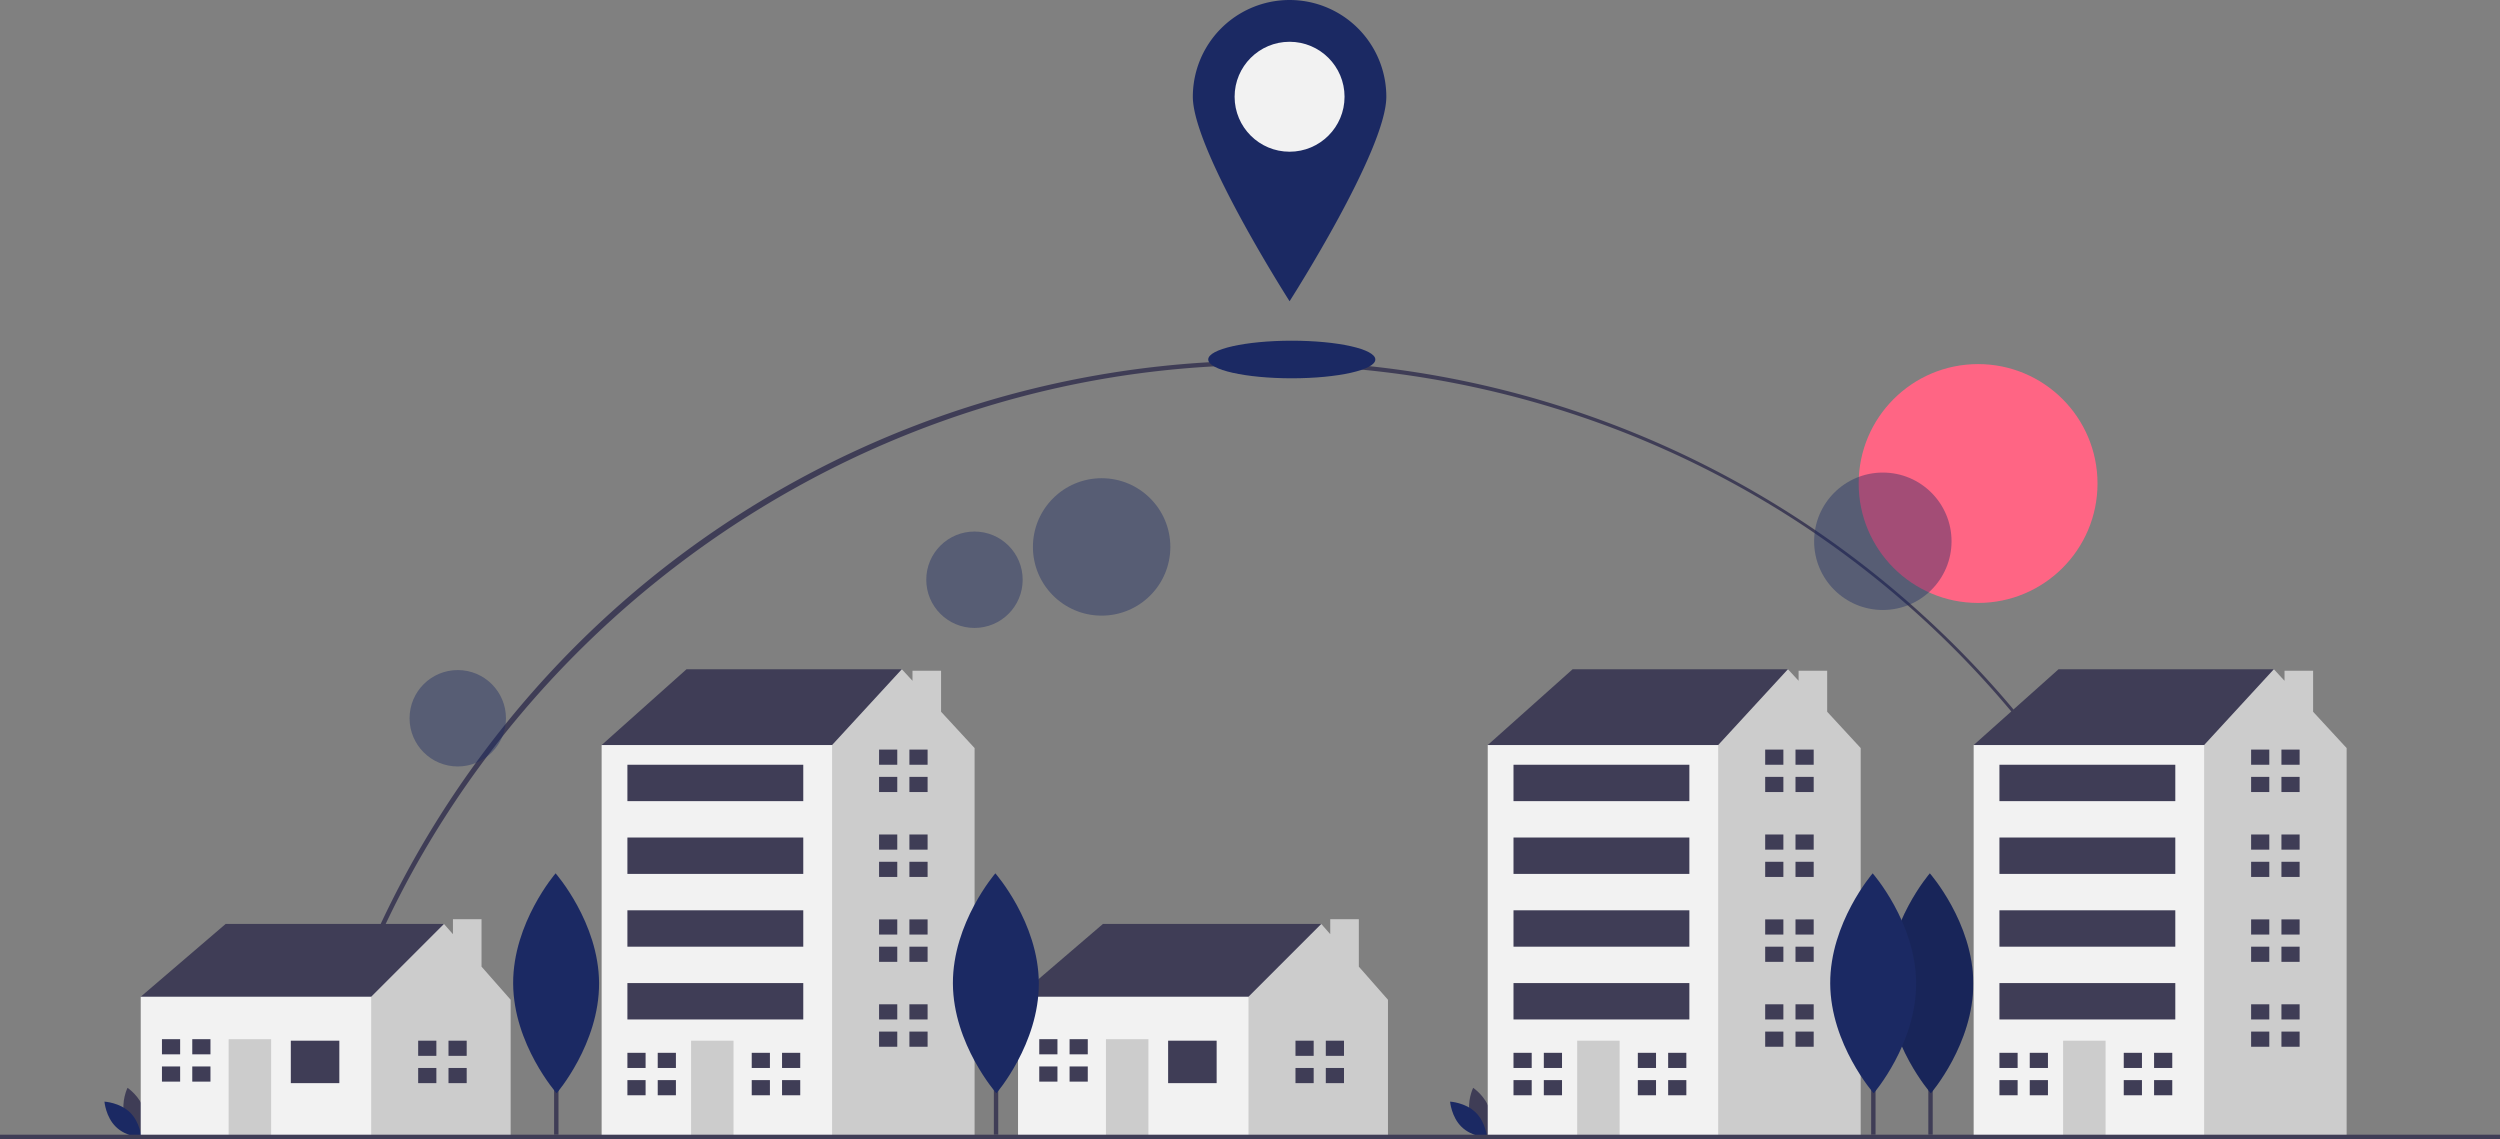 <svg id="7a1ab291-1df7-4f9d-8400-15b69e9d2acc" xmlns="http://www.w3.org/2000/svg" data-name="Layer 1" width="1137"
     height="518.057" viewBox="0 0 1137 518.057">
  <rect x="0" y="0" width="1137" height="518.057" fill="#808080" stroke="none"/>
  <title>best place</title>
  <path
    d="M175.764,701.583l-1.951-.439c21.756-96.751,76.43-184.609,153.951-247.392A444.114,444.114,0,0,1,1039.919,699.963l-1.949.443C991.916,498.197,814.695,356.972,607,356.972,402.026,356.972,220.666,501.901,175.764,701.583Z"
    transform="translate(-31.5 -190.972)" fill="#3f3d56"/>
  <circle cx="899.633" cy="219.903" r="54.315" fill="#ff6584"/>
  <rect x="877" y="437.057" width="2" height="79" fill="#3f3d56"/>
  <path
    d="M928.958,638.096c.127,27.624-19.308,50.108-19.308,50.108s-19.642-22.304-19.769-49.928,19.308-50.108,19.308-50.108S928.83,610.472,928.958,638.096Z"
    transform="translate(-31.5 -190.972)" fill="#1b2963"/>
  <path
    d="M928.958,638.096c.127,27.624-19.308,50.108-19.308,50.108s-19.642-22.304-19.769-49.928,19.308-50.108,19.308-50.108S928.83,610.472,928.958,638.096Z"
    transform="translate(-31.5 -190.972)" opacity="0.1"/>
  <circle cx="501.022" cy="248.742" r="31.248" fill="#1b2963" opacity="0.4"/>
  <circle cx="443.19" cy="263.666" r="21.92" fill="#1b2963" opacity="0.4"/>
  <circle cx="208.19" cy="326.666" r="21.92" fill="#1b2963" opacity="0.4"/>
  <circle cx="856.312" cy="246.171" r="31.248" fill="#1b2963" opacity="0.4"/>
  <path
    d="M88.131,698.244c1.694,6.262,7.496,10.14,7.496,10.14s3.056-6.274,1.362-12.536-7.496-10.14-7.496-10.14S86.437,691.982,88.131,698.244Z"
    transform="translate(-31.5 -190.972)" fill="#3f3d56"/>
  <path
    d="M90.62,696.898c4.648,4.525,5.216,11.481,5.216,11.481s-6.968-.38-11.617-4.905-5.216-11.481-5.216-11.481S85.972,692.374,90.62,696.898Z"
    transform="translate(-31.5 -190.972)" fill="#1b2963"/>
  <path
    d="M700.131,698.244c1.694,6.262,7.496,10.14,7.496,10.14s3.056-6.274,1.362-12.536-7.496-10.14-7.496-10.14S698.437,691.982,700.131,698.244Z"
    transform="translate(-31.5 -190.972)" fill="#3f3d56"/>
  <path
    d="M702.62,696.898c4.648,4.525,5.216,11.481,5.216,11.481s-6.968-.38-11.617-4.905-5.216-11.481-5.216-11.481S697.971,692.374,702.62,696.898Z"
    transform="translate(-31.5 -190.972)" fill="#1b2963"/>
  <polygon
    points="68.137 460.203 64 453.308 102.614 420.21 201.908 420.21 201.908 429.863 166.052 468.478 124.679 476.752 68.137 460.203"
    fill="#3f3d56"/>
  <polygon
    points="219 439.633 219 418.056 206 418.056 206 424.86 201.908 420.21 168.81 453.308 163.293 458.824 156.398 486.406 168.81 516.745 232.247 516.745 232.247 454.687 219 439.633"
    fill="#ccc"/>
  <rect x="64" y="453.308" width="104.81" height="63.438" fill="#f2f2f2"/>
  <rect x="132.264" y="473.304" width="22.065" height="19.307" fill="#3f3d56"/>
  <rect x="103.993" y="472.615" width="19.307" height="44.13" fill="#ccc"/>
  <polygon points="81.928 479.51 81.928 472.615 73.654 472.615 73.654 479.51 81.238 479.51 81.928 479.51"
           fill="#3f3d56"/>
  <polygon points="81.238 485.026 73.654 485.026 73.654 491.922 81.928 491.922 81.928 485.026 81.238 485.026"
           fill="#3f3d56"/>
  <rect x="87.444" y="472.615" width="8.274" height="6.895" fill="#3f3d56"/>
  <rect x="87.444" y="485.026" width="8.274" height="6.895" fill="#3f3d56"/>
  <polygon points="198.46 480.2 198.46 473.304 190.185 473.304 190.185 480.2 197.77 480.2 198.46 480.2" fill="#3f3d56"/>
  <polygon points="197.77 485.716 190.185 485.716 190.185 492.611 198.46 492.611 198.46 485.716 197.77 485.716"
           fill="#3f3d56"/>
  <rect x="203.976" y="473.304" width="8.274" height="6.895" fill="#3f3d56"/>
  <rect x="203.976" y="485.716" width="8.274" height="6.895" fill="#3f3d56"/>
  <polygon
    points="467.137 460.203 463 453.308 501.614 420.21 600.908 420.21 600.908 429.863 565.052 468.478 523.679 476.752 467.137 460.203"
    fill="#3f3d56"/>
  <polygon
    points="618 439.633 618 418.056 605 418.056 605 424.86 600.908 420.21 567.81 453.308 562.293 458.824 555.398 486.406 567.81 516.745 631.247 516.745 631.247 454.687 618 439.633"
    fill="#ccc"/>
  <rect x="463" y="453.308" width="104.81" height="63.438" fill="#f2f2f2"/>
  <rect x="531.264" y="473.304" width="22.065" height="19.307" fill="#3f3d56"/>
  <rect x="502.993" y="472.615" width="19.307" height="44.13" fill="#ccc"/>
  <polygon points="480.928 479.51 480.928 472.615 472.654 472.615 472.654 479.51 480.238 479.51 480.928 479.51"
           fill="#3f3d56"/>
  <polygon points="480.238 485.026 472.654 485.026 472.654 491.922 480.928 491.922 480.928 485.026 480.238 485.026"
           fill="#3f3d56"/>
  <rect x="486.444" y="472.615" width="8.274" height="6.895" fill="#3f3d56"/>
  <rect x="486.444" y="485.026" width="8.274" height="6.895" fill="#3f3d56"/>
  <polygon points="597.46 480.2 597.46 473.304 589.185 473.304 589.185 480.2 596.77 480.2 597.46 480.2" fill="#3f3d56"/>
  <polygon points="596.77 485.716 589.185 485.716 589.185 492.611 597.46 492.611 597.46 485.716 596.77 485.716"
           fill="#3f3d56"/>
  <rect x="602.976" y="473.304" width="8.274" height="6.895" fill="#3f3d56"/>
  <rect x="602.976" y="485.716" width="8.274" height="6.895" fill="#3f3d56"/>
  <polygon
    points="280.515 344.361 273.62 338.844 312.234 304.367 410.148 304.367 410.148 334.707 346.711 377.459 280.515 344.361"
    fill="#3f3d56"/>
  <polygon
    points="428 323.707 428 305.056 415 305.056 415 309.624 410.148 304.367 378.429 338.844 366.018 347.119 346.773 487.722 375.796 516.745 443.246 516.745 443.246 340.223 428 323.707"
    fill="#ccc"/>
  <rect x="273.62" y="338.844" width="104.81" height="177.901" fill="#f2f2f2"/>
  <rect x="314.302" y="473.304" width="19.307" height="43.441" fill="#ccc"/>
  <polygon points="293.616 485.716 293.616 478.821 285.342 478.821 285.342 485.716 292.927 485.716 293.616 485.716"
           fill="#3f3d56"/>
  <polygon points="292.927 491.232 285.342 491.232 285.342 498.128 293.616 498.128 293.616 491.232 292.927 491.232"
           fill="#3f3d56"/>
  <rect x="299.132" y="478.821" width="8.274" height="6.895" fill="#3f3d56"/>
  <rect x="299.132" y="491.232" width="8.274" height="6.895" fill="#3f3d56"/>
  <polygon points="350.158 485.716 350.158 478.821 341.884 478.821 341.884 485.716 349.469 485.716 350.158 485.716"
           fill="#3f3d56"/>
  <polygon points="349.469 491.232 341.884 491.232 341.884 498.128 350.158 498.128 350.158 491.232 349.469 491.232"
           fill="#3f3d56"/>
  <rect x="355.675" y="478.821" width="8.274" height="6.895" fill="#3f3d56"/>
  <rect x="355.675" y="491.232" width="8.274" height="6.895" fill="#3f3d56"/>
  <polygon points="408.079 347.808 408.079 340.913 399.805 340.913 399.805 347.808 407.39 347.808 408.079 347.808"
           fill="#3f3d56"/>
  <polygon points="407.39 353.325 399.805 353.325 399.805 360.22 408.079 360.22 408.079 353.325 407.39 353.325"
           fill="#3f3d56"/>
  <rect x="413.596" y="340.913" width="8.274" height="6.895" fill="#3f3d56"/>
  <rect x="413.596" y="353.325" width="8.274" height="6.895" fill="#3f3d56"/>
  <polygon points="408.079 386.423 408.079 379.527 399.805 379.527 399.805 386.423 407.39 386.423 408.079 386.423"
           fill="#3f3d56"/>
  <polygon points="407.39 391.939 399.805 391.939 399.805 398.834 408.079 398.834 408.079 391.939 407.39 391.939"
           fill="#3f3d56"/>
  <rect x="413.596" y="379.527" width="8.274" height="6.895" fill="#3f3d56"/>
  <rect x="413.596" y="391.939" width="8.274" height="6.895" fill="#3f3d56"/>
  <polygon points="408.079 425.037 408.079 418.141 399.805 418.141 399.805 425.037 407.39 425.037 408.079 425.037"
           fill="#3f3d56"/>
  <polygon points="407.39 430.553 399.805 430.553 399.805 437.448 408.079 437.448 408.079 430.553 407.39 430.553"
           fill="#3f3d56"/>
  <rect x="413.596" y="418.141" width="8.274" height="6.895" fill="#3f3d56"/>
  <rect x="413.596" y="430.553" width="8.274" height="6.895" fill="#3f3d56"/>
  <polygon points="408.079 463.651 408.079 456.755 399.805 456.755 399.805 463.651 407.39 463.651 408.079 463.651"
           fill="#3f3d56"/>
  <polygon points="407.39 469.167 399.805 469.167 399.805 476.062 408.079 476.062 408.079 469.167 407.39 469.167"
           fill="#3f3d56"/>
  <rect x="413.596" y="456.755" width="8.274" height="6.895" fill="#3f3d56"/>
  <rect x="413.596" y="469.167" width="8.274" height="6.895" fill="#3f3d56"/>
  <rect x="285.342" y="347.808" width="79.986" height="16.549" fill="#3f3d56"/>
  <rect x="285.342" y="380.906" width="79.986" height="16.549" fill="#3f3d56"/>
  <rect x="285.342" y="414.004" width="79.986" height="16.549" fill="#3f3d56"/>
  <rect x="285.342" y="447.102" width="79.986" height="16.549" fill="#3f3d56"/>
  <polygon
    points="683.515 344.361 676.62 338.844 715.234 304.367 813.148 304.367 813.148 334.707 749.711 377.459 683.515 344.361"
    fill="#3f3d56"/>
  <polygon
    points="831 323.707 831 305.056 818 305.056 818 309.624 813.148 304.367 781.429 338.844 769.018 347.119 749.773 487.722 778.796 516.745 846.246 516.745 846.246 340.223 831 323.707"
    fill="#ccc"/>
  <rect x="676.62" y="338.844" width="104.81" height="177.901" fill="#f2f2f2"/>
  <rect x="717.302" y="473.304" width="19.307" height="43.441" fill="#ccc"/>
  <polygon points="696.616 485.716 696.616 478.821 688.342 478.821 688.342 485.716 695.927 485.716 696.616 485.716"
           fill="#3f3d56"/>
  <polygon points="695.927 491.232 688.342 491.232 688.342 498.128 696.616 498.128 696.616 491.232 695.927 491.232"
           fill="#3f3d56"/>
  <rect x="702.132" y="478.821" width="8.274" height="6.895" fill="#3f3d56"/>
  <rect x="702.132" y="491.232" width="8.274" height="6.895" fill="#3f3d56"/>
  <polygon points="753.158 485.716 753.158 478.821 744.884 478.821 744.884 485.716 752.469 485.716 753.158 485.716"
           fill="#3f3d56"/>
  <polygon points="752.469 491.232 744.884 491.232 744.884 498.128 753.158 498.128 753.158 491.232 752.469 491.232"
           fill="#3f3d56"/>
  <rect x="758.675" y="478.821" width="8.274" height="6.895" fill="#3f3d56"/>
  <rect x="758.675" y="491.232" width="8.274" height="6.895" fill="#3f3d56"/>
  <polygon points="811.079 347.808 811.079 340.913 802.805 340.913 802.805 347.808 810.39 347.808 811.079 347.808"
           fill="#3f3d56"/>
  <polygon points="810.39 353.325 802.805 353.325 802.805 360.22 811.079 360.22 811.079 353.325 810.39 353.325"
           fill="#3f3d56"/>
  <rect x="816.596" y="340.913" width="8.274" height="6.895" fill="#3f3d56"/>
  <rect x="816.596" y="353.325" width="8.274" height="6.895" fill="#3f3d56"/>
  <polygon points="811.079 386.423 811.079 379.527 802.805 379.527 802.805 386.423 810.39 386.423 811.079 386.423"
           fill="#3f3d56"/>
  <polygon points="810.39 391.939 802.805 391.939 802.805 398.834 811.079 398.834 811.079 391.939 810.39 391.939"
           fill="#3f3d56"/>
  <rect x="816.596" y="379.527" width="8.274" height="6.895" fill="#3f3d56"/>
  <rect x="816.596" y="391.939" width="8.274" height="6.895" fill="#3f3d56"/>
  <polygon points="811.079 425.037 811.079 418.141 802.805 418.141 802.805 425.037 810.39 425.037 811.079 425.037"
           fill="#3f3d56"/>
  <polygon points="810.39 430.553 802.805 430.553 802.805 437.448 811.079 437.448 811.079 430.553 810.39 430.553"
           fill="#3f3d56"/>
  <rect x="816.596" y="418.141" width="8.274" height="6.895" fill="#3f3d56"/>
  <rect x="816.596" y="430.553" width="8.274" height="6.895" fill="#3f3d56"/>
  <polygon points="811.079 463.651 811.079 456.755 802.805 456.755 802.805 463.651 810.39 463.651 811.079 463.651"
           fill="#3f3d56"/>
  <polygon points="810.39 469.167 802.805 469.167 802.805 476.062 811.079 476.062 811.079 469.167 810.39 469.167"
           fill="#3f3d56"/>
  <rect x="816.596" y="456.755" width="8.274" height="6.895" fill="#3f3d56"/>
  <rect x="816.596" y="469.167" width="8.274" height="6.895" fill="#3f3d56"/>
  <rect x="688.342" y="347.808" width="79.986" height="16.549" fill="#3f3d56"/>
  <rect x="688.342" y="380.906" width="79.986" height="16.549" fill="#3f3d56"/>
  <rect x="688.342" y="414.004" width="79.986" height="16.549" fill="#3f3d56"/>
  <rect x="688.342" y="447.102" width="79.986" height="16.549" fill="#3f3d56"/>
  <polygon
    points="904.515 344.361 897.62 338.844 936.234 304.367 1034.148 304.367 1034.148 334.707 970.711 377.459 904.515 344.361"
    fill="#3f3d56"/>
  <polygon
    points="1052 323.707 1052 305.056 1039 305.056 1039 309.624 1034.148 304.367 1002.429 338.844 990.018 347.119 970.773 487.722 999.796 516.745 1067.246 516.745 1067.246 340.223 1052 323.707"
    fill="#ccc"/>
  <rect x="897.62" y="338.844" width="104.81" height="177.901" fill="#f2f2f2"/>
  <rect x="938.302" y="473.304" width="19.307" height="43.441" fill="#ccc"/>
  <polygon points="917.616 485.716 917.616 478.821 909.342 478.821 909.342 485.716 916.927 485.716 917.616 485.716"
           fill="#3f3d56"/>
  <polygon points="916.927 491.232 909.342 491.232 909.342 498.128 917.616 498.128 917.616 491.232 916.927 491.232"
           fill="#3f3d56"/>
  <rect x="923.132" y="478.821" width="8.274" height="6.895" fill="#3f3d56"/>
  <rect x="923.132" y="491.232" width="8.274" height="6.895" fill="#3f3d56"/>
  <polygon points="974.158 485.716 974.158 478.821 965.884 478.821 965.884 485.716 973.469 485.716 974.158 485.716"
           fill="#3f3d56"/>
  <polygon points="973.469 491.232 965.884 491.232 965.884 498.128 974.158 498.128 974.158 491.232 973.469 491.232"
           fill="#3f3d56"/>
  <rect x="979.675" y="478.821" width="8.274" height="6.895" fill="#3f3d56"/>
  <rect x="979.675" y="491.232" width="8.274" height="6.895" fill="#3f3d56"/>
  <polygon points="1032.079 347.808 1032.079 340.913 1023.805 340.913 1023.805 347.808 1031.39 347.808 1032.079 347.808"
           fill="#3f3d56"/>
  <polygon points="1031.39 353.325 1023.805 353.325 1023.805 360.22 1032.079 360.22 1032.079 353.325 1031.39 353.325"
           fill="#3f3d56"/>
  <rect x="1037.596" y="340.913" width="8.274" height="6.895" fill="#3f3d56"/>
  <rect x="1037.596" y="353.325" width="8.274" height="6.895" fill="#3f3d56"/>
  <polygon points="1032.079 386.423 1032.079 379.527 1023.805 379.527 1023.805 386.423 1031.39 386.423 1032.079 386.423"
           fill="#3f3d56"/>
  <polygon points="1031.39 391.939 1023.805 391.939 1023.805 398.834 1032.079 398.834 1032.079 391.939 1031.39 391.939"
           fill="#3f3d56"/>
  <rect x="1037.596" y="379.527" width="8.274" height="6.895" fill="#3f3d56"/>
  <rect x="1037.596" y="391.939" width="8.274" height="6.895" fill="#3f3d56"/>
  <polygon points="1032.079 425.037 1032.079 418.141 1023.805 418.141 1023.805 425.037 1031.39 425.037 1032.079 425.037"
           fill="#3f3d56"/>
  <polygon points="1031.39 430.553 1023.805 430.553 1023.805 437.448 1032.079 437.448 1032.079 430.553 1031.39 430.553"
           fill="#3f3d56"/>
  <rect x="1037.596" y="418.141" width="8.274" height="6.895" fill="#3f3d56"/>
  <rect x="1037.596" y="430.553" width="8.274" height="6.895" fill="#3f3d56"/>
  <polygon points="1032.079 463.651 1032.079 456.755 1023.805 456.755 1023.805 463.651 1031.39 463.651 1032.079 463.651"
           fill="#3f3d56"/>
  <polygon points="1031.39 469.167 1023.805 469.167 1023.805 476.062 1032.079 476.062 1032.079 469.167 1031.39 469.167"
           fill="#3f3d56"/>
  <rect x="1037.596" y="456.755" width="8.274" height="6.895" fill="#3f3d56"/>
  <rect x="1037.596" y="469.167" width="8.274" height="6.895" fill="#3f3d56"/>
  <rect x="909.342" y="347.808" width="79.986" height="16.549" fill="#3f3d56"/>
  <rect x="909.342" y="380.906" width="79.986" height="16.549" fill="#3f3d56"/>
  <rect x="909.342" y="414.004" width="79.986" height="16.549" fill="#3f3d56"/>
  <rect x="909.342" y="447.102" width="79.986" height="16.549" fill="#3f3d56"/>
  <rect y="516.057" width="1137" height="2" fill="#3f3d56"/>
  <rect x="252" y="437.057" width="2" height="79" fill="#3f3d56"/>
  <path
    d="M303.958,638.096c.127,27.624-19.308,50.108-19.308,50.108s-19.642-22.304-19.769-49.928,19.308-50.108,19.308-50.108S303.83,610.472,303.958,638.096Z"
    transform="translate(-31.5 -190.972)" fill="#1b2963"/>
  <rect x="452" y="437.057" width="2" height="79" fill="#3f3d56"/>
  <path
    d="M503.958,638.096c.127,27.624-19.308,50.108-19.308,50.108s-19.642-22.304-19.769-49.928,19.308-50.108,19.308-50.108S503.83,610.472,503.958,638.096Z"
    transform="translate(-31.5 -190.972)" fill="#1b2963"/>
  <rect x="851" y="437.057" width="2" height="79" fill="#3f3d56"/>
  <path
    d="M902.958,638.096c.127,27.624-19.308,50.108-19.308,50.108s-19.642-22.304-19.769-49.928,19.308-50.108,19.308-50.108S902.83,610.472,902.958,638.096Z"
    transform="translate(-31.5 -190.972)" fill="#1b2963"/>
  <ellipse cx="587.5" cy="163.5" rx="38" ry="8.55" fill="#1b2963"/>
  <path d="M662,234.972c0,24.301-44,93-44,93s-44-68.699-44-93a44,44,0,0,1,88,0Z"
        transform="translate(-31.5 -190.972)" fill="#1b2963"/>
  <circle cx="586.5" cy="44" r="25" fill="#f2f2f2"/>
</svg>
